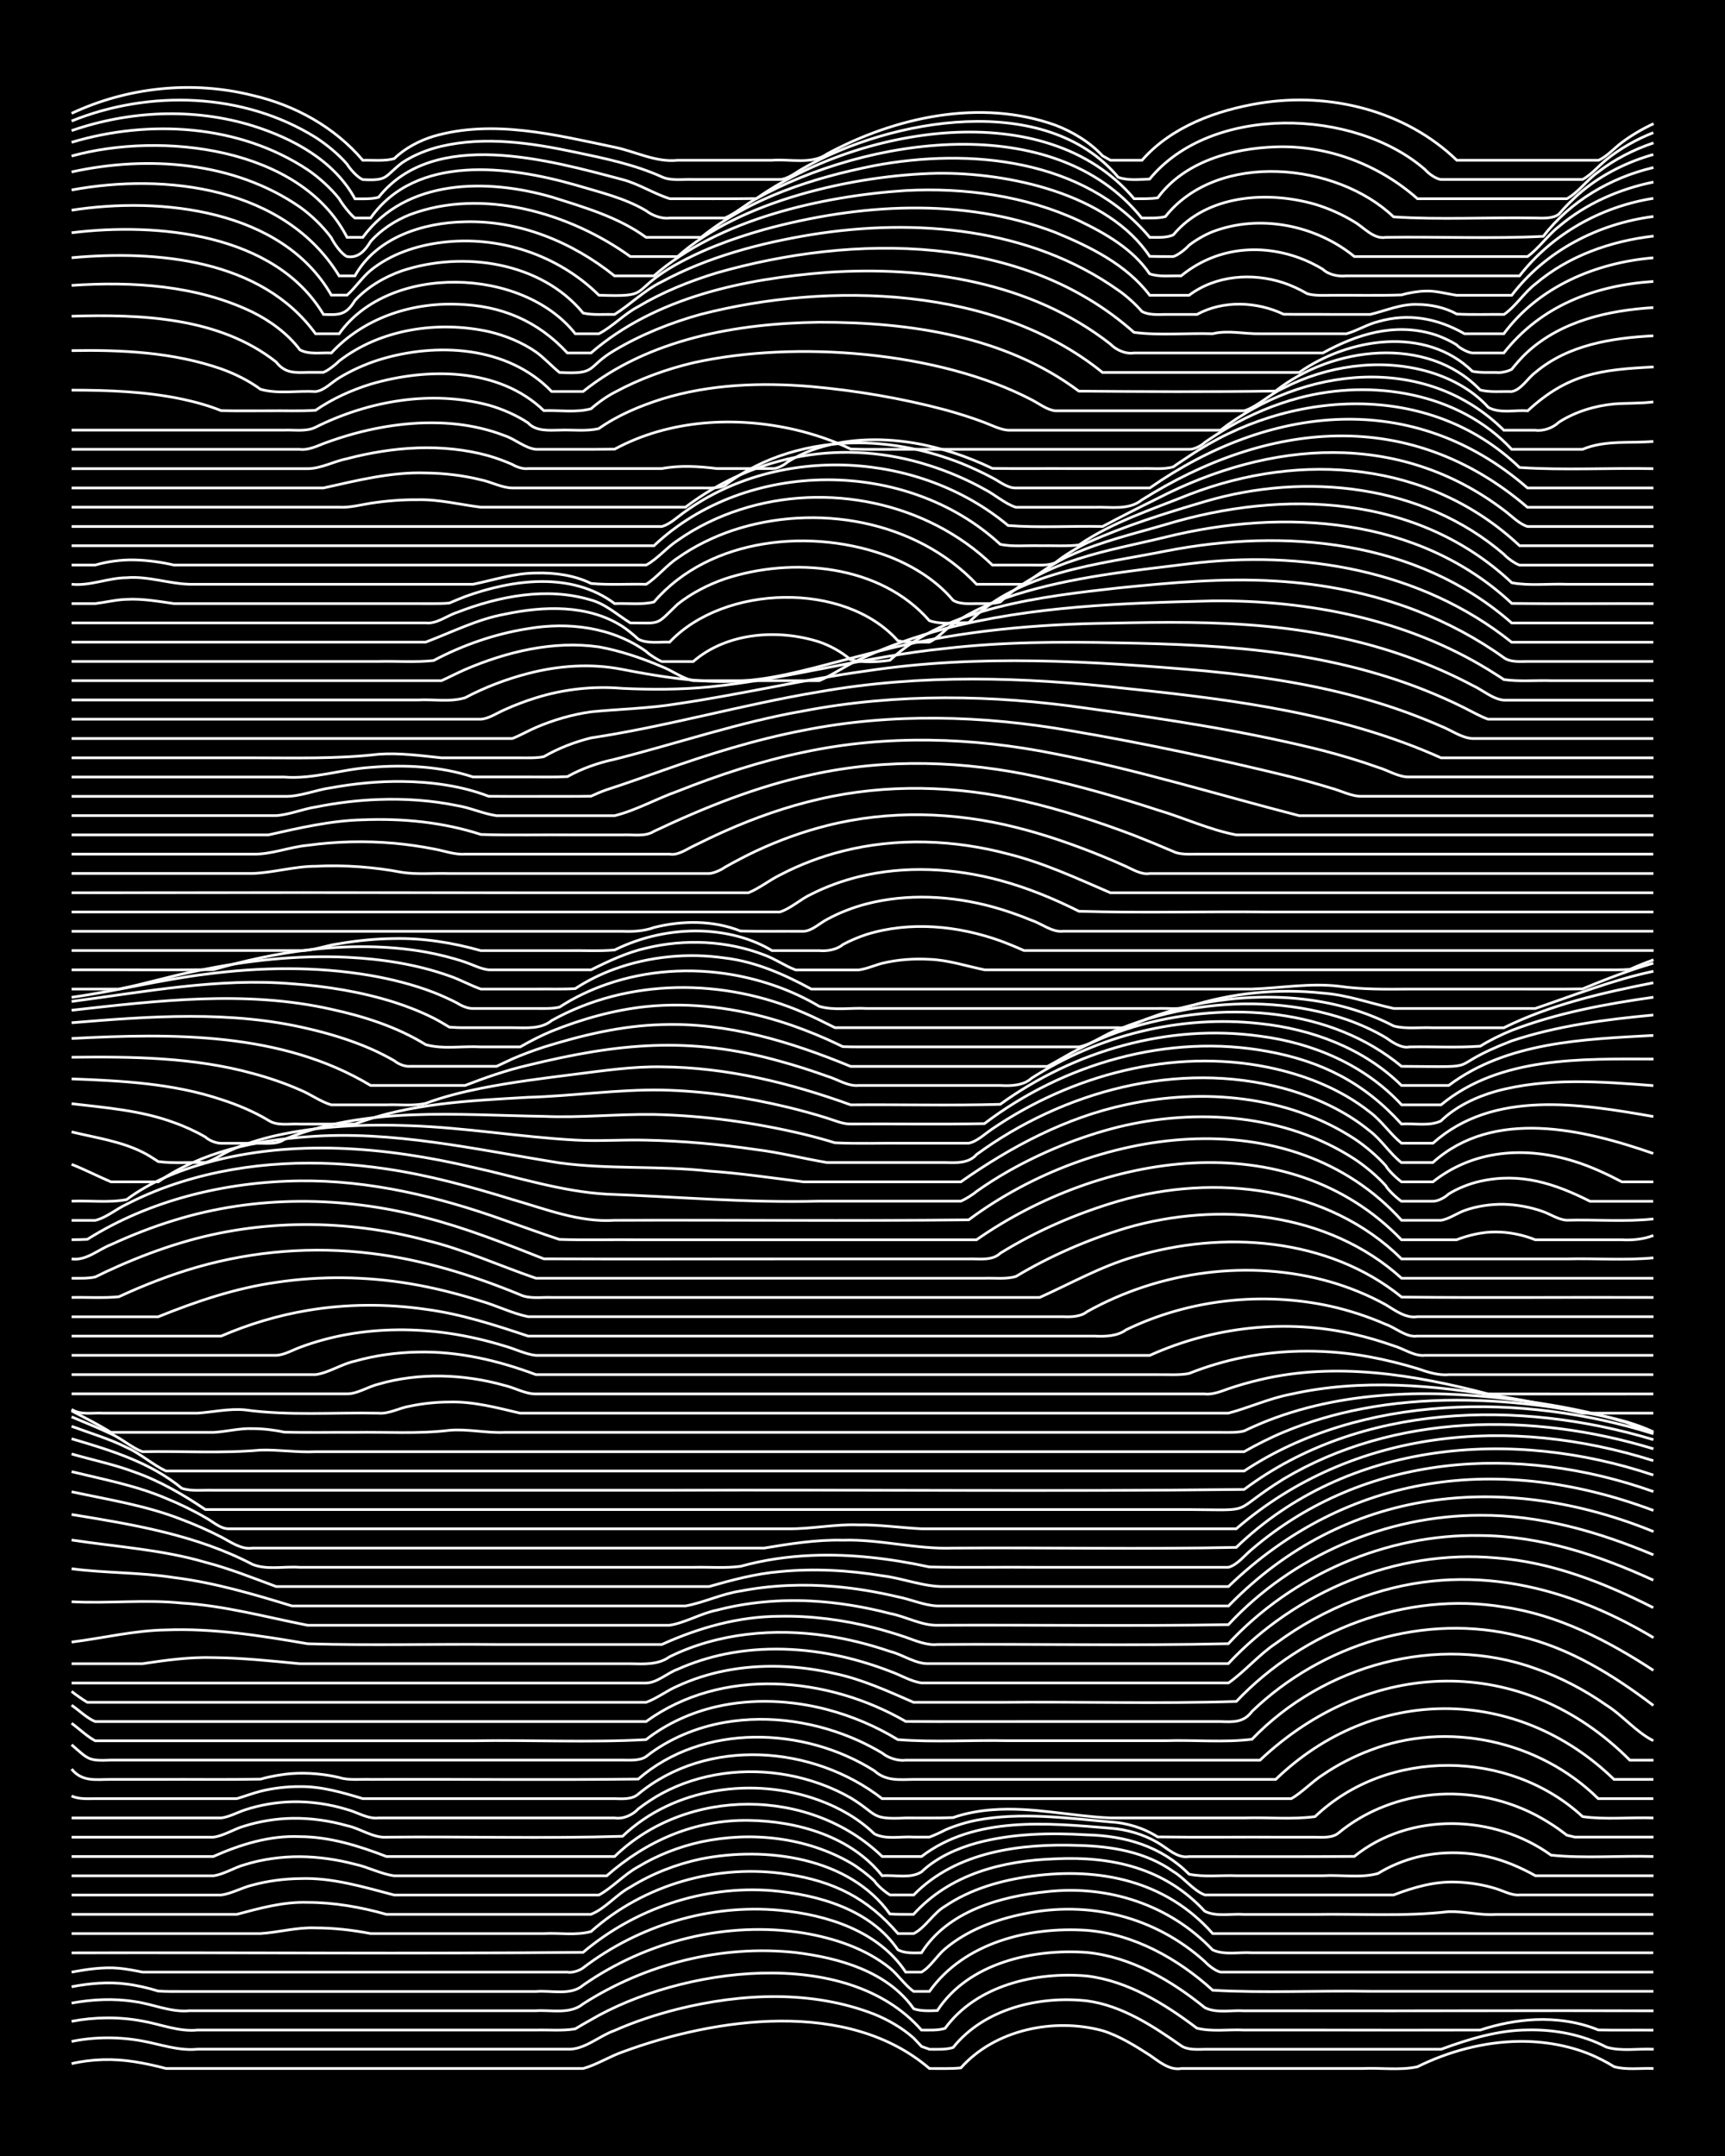 <?xml version="1.0" encoding="UTF-8"?><svg id="a" xmlns="http://www.w3.org/2000/svg" width="1920" height="2400" viewBox="0 0 192 240"><defs><style>.b{fill:none;stroke:#fff;stroke-miterlimit:10;stroke-width:.3px;}.c{stroke-width:0px;}</style></defs><rect class="c" x="0" width="192" height="240"/><path class="b" d="M7.97,229.72c2.27-.53,4.71-.58,7.01-.21,1.11.17,2.42.46,3.5.75.79,0,1.84,0,2.63,0,10.8,0,21.61,0,32.41,0,3.77,0,7.61,0,11.39,0,1.47-.4,2.94-1.34,4.38-1.84,10.41-3.85,25.1-5.94,34.16,1.84,1.1-.01,2.41.05,3.5-.07,3.8-4.27,10.37-5.61,15.77-4.14,1.85.57,3.64,1.69,5.26,2.73,1.02.7,2.17,1.71,3.5,1.48,6.7,0,13.44,0,20.15,0,2-.1,4.17.23,6.13-.19,3.51-1.74,7.46-2.79,11.39-2.83,2.66-.02,5.42.44,7.88,1.46.81.34,1.89.89,2.63,1.36,1.36.38,2.98.14,4.38.2"/><path class="b" d="M7.97,227.25c2.57-.53,5.31-.53,7.88-.05,2.01.37,4.05,1.12,6.13.91,10.8,0,21.61,0,32.41,0,2.89,0,5.87,0,8.76,0,1.89.1,3.53-1.48,5.26-2.08,2.23-.99,4.65-1.78,7.01-2.38,7.13-1.77,14.95-2.14,21.9.57,1.53.62,3.15,1.55,4.38,2.66,0,0,.88.93.88.93l.88.31c.78,0,1.87.06,2.63-.2,3.45-4.32,9.58-5.78,14.89-5.19,3.89.52,7.36,2.8,10.51,5.01.73.48,1.8.39,2.63.38,1.1,0,2.41,0,3.5,0,3.77,0,7.61,0,11.39,0,3.77,0,7.61,0,11.39,0,3.08-1.13,6.32-2.13,9.64-2.15,2.99-.07,6.1.52,8.76,1.91,1.64.5,3.56.14,5.26.24"/><path class="b" d="M7.97,225.01c2.57-.49,5.31-.52,7.88-.03,2.02.35,4.05,1.21,6.13,1,9.63,0,19.28,0,28.9,0,2.89,0,5.87,0,8.76,0,1.4-.04,2.99.11,4.38-.13.43-.26,1.31-.77,1.75-1.01,9.93-5.82,28.43-8.42,36.79,1.14.79,0,1.87.06,2.63-.19,3.49-4.79,10.11-6.33,15.77-5.83,4.56.54,8.67,3.1,12.26,5.81,1.66.42,3.55.12,5.26.21,2.89,0,5.87,0,8.76,0,5.83,0,11.69.02,17.52,0,1.94-.65,4.08-1.07,6.13-1.16,2.35-.1,4.83.25,7.01,1.15,2,.04,4.13,0,6.13.02"/><path class="b" d="M7.97,222.98c2.28-.42,4.71-.54,7.01-.17,2.03.27,4.05,1.23,6.13,1.02,9.92,0,19.86,0,29.78,0,2.89,0,5.87,0,8.76,0,1.72-.11,3.81.43,5.26-.77,6.95-4.45,15.42-6.6,23.65-5.71,4.82.6,10.21,2.09,13.14,6.26.76.28,1.83.23,2.63.2,3.48-5.32,10.65-6.9,16.64-6.47,4.89.48,9.38,3.1,13.14,6.15,1.3.65,2.97.25,4.38.35,2.3,0,4.71,0,7.01,0,12.85.02,25.7-.04,38.54,0"/><path class="b" d="M7.97,221.16c1.98-.38,4.12-.57,6.13-.3,1.12.14,2.43.44,3.5.78.79.06,1.84.05,2.63.05,10.21,0,20.45,0,30.66,0,2.89,0,5.87,0,8.76,0,1.69-.15,3.9.49,5.26-.71,7.06-4.92,16-7.17,24.53-5.8,3.41.57,6.91,1.72,9.63,3.92.85.69,1.72,1.96,2.63,2.58h1.75c3.88-5.46,11.13-7.23,17.52-6.8,5.27.42,10.16,3.17,14.01,6.67,5.8.33,11.7.02,17.52.12,10.5,0,21.03,0,31.53,0"/><path class="b" d="M7.97,219.53c1.69-.31,3.53-.59,5.26-.43.8.07,1.85.27,2.63.43,1.1,0,2.4,0,3.5,0,10.5,0,21.03,0,31.53,0,2.89,0,5.87,0,8.76,0,1.1,0,2.41,0,3.5,0,.51.11,1.35-.16,1.75-.47,6.19-4.73,14.12-7.14,21.9-6.41,5.24.5,10.97,2.29,14.01,6.88h1.75c.99-.55,1.77-1.89,2.63-2.59,2.46-2.08,5.63-3.26,8.76-3.89,7.27-1.53,14.61.31,20.15,5.3.38.42,1.19,1.06,1.75,1.18,1.1,0,2.41,0,3.5,0,2.3,0,4.71,0,7.01,0,12.55,0,25.12,0,37.66,0"/><path class="b" d="M7.97,217.39c18.97-.05,37.97.11,56.93-.06,5.79-4.89,13.44-7.48,21.02-6.87,5.16.45,10.95,2.09,14.01,6.57.73.44,1.81.36,2.63.35,2.94-4.66,8.83-6.29,14.01-6.81,6.82-.75,13.63,1.47,18.39,6.48,1.31.62,2.98.23,4.38.33,2.3,0,4.71,0,7.01,0,12.55,0,25.12,0,37.66,0"/><path class="b" d="M7.97,215.24c7,0,14.03,0,21.02,0,2.01-.13,4.09-.72,6.13-.63,2.02,0,4.15.24,6.13.63,3.19,0,6.45,0,9.64,0,3.19,0,6.45,0,9.64,0,1.7-.1,3.61.24,5.26-.23,5.89-5.25,14.12-7.6,21.9-6.37,5.13.8,8.86,2.65,12.26,6.6h1.75c1.32-.67,2.2-2.31,3.5-3.05,2.83-1.92,6.27-2.89,9.63-3.34,7.55-1.02,14.93.49,20.15,6.39,16.35,0,32.71,0,49.05,0"/><path class="b" d="M7.97,213.1c6.12,0,12.28,0,18.39,0,2.55-.68,5.2-1.42,7.88-1.33,2.94,0,5.94.53,8.76,1.33,2.6,0,5.29,0,7.88,0,4.95,0,9.94,0,14.89,0,1.6-.62,2.85-2.23,4.38-3.03,2.39-1.49,5.13-2.56,7.88-3.14,7.19-1.42,16.48-.22,21.02,6.13.78.05,1.85.04,2.63.04,4.07-4.49,9.89-5.98,15.77-6.18,6.33-.31,12.2,1.03,16.64,5.83,1.29.66,2.97.25,4.38.36,2.6,0,5.29,0,7.88,0,4.95-.09,9.97.26,14.89-.31,1.72-.05,3.53.43,5.26.31,5.83,0,11.69,0,17.52,0"/><path class="b" d="M7.97,210.95c5.53,0,11.11,0,16.64,0,1.16-.15,2.37-.85,3.5-1.11,1.67-.46,3.53-.7,5.26-.72,3.59-.14,7.09.94,10.51,1.83,2.3,0,4.71,0,7.01,0,5.24,0,10.53,0,15.77,0,1.52-.83,2.84-2.32,4.38-3.15,2.13-1.29,4.58-2.24,7.01-2.77,5.57-1.18,11.68-.52,16.64,2.35.85.5,1.92,1.32,2.63,2,.3.48,1.26,1.3,1.75,1.56h2.63c4.74-4.85,11.91-5.75,18.39-5.51,3.66.09,7.47.73,10.51,2.91,1.2.7,2.21,2.1,3.5,2.6,4.65,0,9.36,0,14.01,0,2.3,0,4.71,0,7.01,0,2.21-.85,4.61-1.54,7.01-1.43,1.43.04,3.01.3,4.38.73.78.24,1.78.79,2.63.7,4.95,0,9.94,0,14.89,0"/><path class="b" d="M7.97,208.81c5.24,0,10.53,0,15.77,0,1.17-.15,2.37-.94,3.5-1.24,1.94-.61,4.1-.9,6.13-.89,2.03.01,4.17.32,6.13.84,1.44.3,2.92,1.1,4.38,1.29,7.87,0,15.78,0,23.65,0,4.44-3.9,9.78-6.25,15.77-6.17,5.43.07,11.4,1.77,14.89,6.16,1.41-.11,3.14.36,4.38-.43,1.67-1.59,3.93-2.6,6.13-3.21,3.97-1.07,8.18-1.15,12.26-.91,4.29.1,8.3,1.27,11.39,4.38,1.67.35,3.55.1,5.26.17,3.19,0,6.45,0,9.64,0,1.99-.12,4.2.29,6.13-.25,1.3-.81,2.89-1.46,4.38-1.83,2.55-.63,5.33-.62,7.88-.03,1.81.41,3.65,1.21,5.26,2.11,4.36,0,8.78,0,13.14,0"/><path class="b" d="M7.97,206.66c5.24,0,10.53,0,15.77,0,3.02-1.34,6.29-2.36,9.64-2.21,3.32.01,6.57,1.03,9.63,2.21,8.46,0,16.94,0,25.4,0,8.02-7.78,21.77-7.74,29.78,0h4.38c5.94-4.53,14-3.73,21.02-3.15,1.8.13,3.69.68,5.26,1.6,1.06.6,2.17,1.79,3.5,1.56,6.12-.01,12.28.03,18.39-.02,6.19-4.98,15.55-4.71,21.9-.14,3.74.39,7.62.04,11.39.15"/><path class="b" d="M7.97,204.51c5.24,0,10.53,0,15.77,0,1.17-.14,2.37-.95,3.5-1.25,1.66-.52,3.52-.82,5.26-.85,2.03-.04,4.18.26,6.13.82,1.44.29,2.89,1.38,4.38,1.28,8.75-.09,17.54.17,26.28-.1,5.72-5.45,14.6-6.69,21.9-4,2.22.81,4.43,2.07,6.13,3.73,1.29.67,2.97.26,4.38.36.45,0,1.31,0,1.75,0,.46-.16,1.33-.56,1.75-.79,1.06-.47,2.37-.87,3.5-1.09,4.91-.93,9.97-.24,14.89.19,1.82.1,3.72.68,5.26,1.67,4.65.07,9.36,0,14.01.03,1.1,0,2.41,0,3.5,0,.83.01,1.94.11,2.63-.47,2.71-2.25,6.15-3.67,9.64-4.15,4.16-.58,8.53.2,12.26,2.13.81.42,1.89,1.08,2.63,1.61,0,0,.88.66.88.66l.88.21c2.89,0,5.87,0,8.76,0"/><path class="b" d="M7.97,202.37c5.53,0,11.11,0,16.64,0,.84-.09,1.83-.62,2.63-.89,1.65-.55,3.51-.87,5.26-.91,2.04-.05,4.19.26,6.13.86,1.11.29,2.32,1.08,3.5.94,8.75,0,17.53,0,26.28,0,.94.15,2-.32,2.63-1.01.74-.57,1.8-1.28,2.63-1.72,4.24-2.29,9.3-2.91,14.01-2.04,2.42.44,4.88,1.31,7.01,2.54,3.07,1.86,2.13,2.43,6.13,2.23,1.7-.01,3.55.04,5.26-.04,1.35-.48,2.95-.77,4.38-.87,4.39-.35,8.77.72,13.14.91,4.95,0,9.94,0,14.89,0,2.59-.09,5.32.2,7.88-.15,8.08-7.69,21.64-7.51,29.78,0,2.57.36,5.29.06,7.88.15"/><path class="b" d="M7.97,199.92c.76.38,1.81.3,2.63.3,1.1,0,2.4,0,3.5,0,3.48,0,7.03,0,10.51,0,.45,0,1.31,0,1.75,0,.79-.23,1.83-.62,2.63-.82,1.38-.35,2.96-.53,4.38-.52,2.38-.04,4.76.66,7.01,1.34,4.65,0,9.36,0,14.01,0,3.48,0,7.03,0,10.51,0,1.1,0,2.41,0,3.5,0,.84.02,1.95.11,2.63-.5,7.69-6.37,19.5-5.46,27.15.5h45.55c1.2-.69,2.33-1.91,3.5-2.65,1.59-1.09,3.45-2.05,5.26-2.73,8.6-3.34,18.86-1.08,25.4,5.38h6.13"/><path class="b" d="M7.97,196.93c1.19,1.46,2.72,1.14,4.38,1.15,1.71,0,3.55,0,5.26,0,3.77-.02,7.61.04,11.39-.03,1.08-.31,2.39-.54,3.5-.62,1.72-.12,3.58.04,5.26.44,1.07.34,2.4.17,3.5.21,9.92-.04,19.86.08,29.78-.04,7.22-6.26,18.46-5.87,26.28-.92,1.29,1.17,2.78.98,4.38.96,2.3,0,4.71,0,7.01,0,11.09,0,22.2,0,33.28,0,10.88-10.5,26.8-10.51,37.66,0h4.38"/><path class="b" d="M7.97,194.22c1.89,1.63,1.82,1.82,4.38,1.71,2.01,0,4.13,0,6.13,0,5.24,0,10.53,0,15.77,0,6.7,0,13.44,0,20.15,0,3.77,0,7.61,0,11.39,0,1.1,0,2.41,0,3.5,0,.82,0,1.91.1,2.63-.4,2.51-1.97,5.62-3.26,8.76-3.8,5.01-.87,10.28-.04,14.89,2.04.8.36,1.87.92,2.63,1.38.66.55,1.77.9,2.63.79,4.07,0,8.2,0,12.26,0,9.04,0,18.11,0,27.15,0,12.15-11.45,29.19-12.03,41.17,0h2.63"/><path class="b" d="M7.97,191.83c.79.57,1.76,1.5,2.63,1.95,14.01,0,28.03,0,42.04,0,6.4-.11,12.88.22,19.27-.13,2.28-1.79,5.06-3.04,7.88-3.68,4.02-.91,8.29-.71,12.26.33,2.74.72,5.47,1.87,7.88,3.35,4.05.32,8.2.03,12.26.12,5.83,0,11.69,0,17.52,0,3.18-.11,6.48.23,9.64-.16,7.94-8.26,20.63-11.81,31.53-7.88,2.77.96,5.48,2.38,7.88,4.06,1.82,1.13,3.34,3.02,5.26,3.98"/><path class="b" d="M7.97,189.82c.8.54,1.72,1.46,2.63,1.82,2.01,0,4.13,0,6.13,0,4.65,0,9.36,0,14.01,0,13.72,0,27.45,0,41.17,0,8.45-6.12,20.19-5.05,28.91-.01,4.65.03,9.36,0,14.01.01,5.24,0,10.53,0,15.77,0,1.71,0,3.55,0,5.26,0,1.4.05,2.58.12,3.5-1.14,7.75-7.45,19.26-11.05,29.78-8.36,5.52,1.28,10.43,4.32,14.89,7.71"/><path class="b" d="M7.97,188.28c.41.34,1.29.95,1.75,1.22,14.3,0,28.62,0,42.92,0,6.41,0,12.86,0,19.27,0,1.17-.41,2.36-1.33,3.5-1.81,1.63-.76,3.49-1.35,5.26-1.7,4.03-.8,8.27-.61,12.26.31,3.04.64,5.93,1.97,8.76,3.2,3.19,0,6.45,0,9.64,0,8.75-.09,17.54.18,26.28-.1,7.52-7.93,18.9-12.31,29.78-10.51,6.05.88,11.58,3.74,16.64,7.05"/><path class="b" d="M7.97,187.35c14.59,0,29.2,0,43.8,0,6.7,0,13.44,0,20.15,0,1.24-.03,2.36-1.12,3.5-1.53,1.64-.74,3.5-1.33,5.26-1.69,4.32-.88,8.86-.68,13.14.3,1.74.4,3.59.97,5.26,1.62,1.11.38,2.33,1.14,3.5,1.29,2.6,0,5.29,0,7.88,0,8.75,0,17.53,0,26.28,0,1.82-1.28,3.4-3.16,5.26-4.4,2.67-1.97,5.67-3.63,8.76-4.82,11.52-4.49,22.96-2,33.28,4.18"/><path class="b" d="M7.97,185.2c2.6,0,5.29,0,7.88,0,2.58-.39,5.26-.76,7.88-.68,3.2.03,6.45.37,9.63.68,4.07,0,8.19,0,12.26,0,6.12,0,12.28,0,18.39,0,2,0,4.13,0,6.13,0,1.47.03,3.12.15,4.38-.77,5.38-2.65,11.64-3.22,17.52-2.33,2.35.35,4.76.96,7.01,1.73,1.43.35,2.89,1.44,4.38,1.36,11.09,0,22.2,0,33.28,0,7.54-8.05,18.72-12.75,29.78-11.77,6.18.45,12.04,2.76,17.52,5.54"/><path class="b" d="M7.97,182.79c3.48-.43,6.98-1.3,10.51-1.35,5.29-.2,10.58.64,15.77,1.54,6.99.21,14.03.01,21.02.08,6.12,0,12.28,0,18.39,0,4.12-1.87,8.58-3.13,13.14-3.14,3.52-.07,7.11.41,10.51,1.28,1.11.29,2.42.68,3.5,1.05,1.07.38,2.34.93,3.5.81,10.79-.08,21.62.16,32.41-.09,7.12-7.66,17.55-12.23,28.03-12.04,6.72.04,13.22,2.19,19.27,4.97"/><path class="b" d="M7.97,178.3c4.06.22,8.2-.27,12.26.15,4.74.28,9.38,1.56,14.01,2.47,8.46,0,16.94,0,25.4,0,4.95,0,9.94,0,14.89,0,1.77-.28,3.48-1.33,5.26-1.68,3.4-.89,7.01-1.2,10.51-1.02,2.93.15,5.92.65,8.76,1.39,1.73.32,3.49,1.34,5.26,1.31,10.79-.06,21.62.12,32.41-.07,7.12-7.68,17.56-12.18,28.03-12.17,6.66-.05,13.18,1.84,19.27,4.4"/><path class="b" d="M7.97,174.63c3.76.49,7.63.39,11.39.98,4.47.56,8.85,1.84,13.14,3.16,7.87,0,15.78,0,23.65,0,6.7,0,13.44,0,20.15,0,2.04-.37,4.06-1.36,6.13-1.66,3.43-.67,7.03-.8,10.51-.5,2.33.2,4.74.61,7.01,1.15,1.42.27,2.93.96,4.38,1.01,10.8,0,21.61,0,32.41,0,12.92-13.27,30.61-15.08,47.3-8.28"/><path class="b" d="M7.97,171.43c4.96.76,10.05,1.06,14.89,2.48,2.67.69,5.31,1.75,7.88,2.7,1.71,0,3.55,0,5.26,0,10.21,0,20.45,0,30.66,0,4.07,0,8.19,0,12.26,0,2.56-.73,5.22-1.44,7.88-1.66,3.77-.37,7.65-.16,11.39.46,2.32.27,4.66,1.26,7.01,1.2,10.5,0,21.03,0,31.53,0,13.3-12.8,30.35-14.83,47.3-8.47"/><path class="b" d="M7.97,168.59c6.89,1.12,13.89,2.28,20.15,5.56,1.6.64,3.56.19,5.26.32,2.6,0,5.29,0,7.88,0,11.96,0,23.95,0,35.91,0,1.7-.05,3.56.12,5.26-.11,2.54-.71,5.25-1.1,7.88-1.21,4.4-.19,8.85.35,13.14,1.28,4.07.09,8.2,0,12.26.04,4.65,0,9.36,0,14.01,0,2.3,0,4.71,0,7.01,0,1-.27,1.85-1.39,2.63-2.02,12.54-10.72,29.55-11.78,44.67-6.41"/><path class="b" d="M7.97,166.06c4.1.88,8.34,1.54,12.26,3.09,1.44.54,3.01,1.23,4.38,1.94,1.06.55,2.24,1.43,3.5,1.24,13.13,0,26.28,0,39.42,0,5.83,0,11.69,0,17.52,0,2.87-.48,5.84-.95,8.76-.88,4.1-.13,8.17,1.03,12.26.88,10.5-.08,21.04.15,31.53-.08,12.36-11.91,30.71-13.33,46.42-8.05"/><path class="b" d="M7.97,163.82c3.52.86,7.16,1.54,10.51,2.97,1.45.59,3.03,1.35,4.38,2.14.8.42,1.67,1.28,2.63,1.25,11.96,0,23.95,0,35.91,0,8.75,0,17.53,0,26.28,0,2.6.04,5.27-.54,7.88-.43,2.31-.04,4.71.32,7.01.43,2.6,0,5.29,0,7.88,0,9.04,0,18.11,0,27.15,0,13.02-11.21,30.47-12.63,46.42-7.58"/><path class="b" d="M7.97,161.85c2.3.67,4.76,1.17,7.01,2.02,2.8.98,5.44,2.52,7.88,4.17,31.24,0,62.48,0,93.72,0,5.24,0,10.53,0,15.77,0,7.68.05,4.34.44,10.51-3.4,12.31-7.34,27.73-7.46,41.17-3.36"/><path class="b" d="M7.97,160.16c4.29,1.26,8.75,2.61,12.26,5.51,1.07.37,2.4.18,3.5.22,1.71,0,3.55,0,5.26,0,5.24,0,10.53,0,15.77,0,9.92,0,19.86,0,29.78,0,21.31-.08,42.64.16,63.94-.09,12.88-9.64,30.61-10.04,45.55-5.54"/><path class="b" d="M7.97,158.77c2.01.75,4.2,1.39,6.13,2.36,1.52.66,2.89,1.93,4.38,2.62,7.87,0,15.78,0,23.65,0,10.21,0,20.45,0,30.66,0,21.89,0,43.8,0,65.69,0,13.02-8.62,31.03-8.73,45.55-4.15"/><path class="b" d="M7.97,157.72c1.41.6,2.99,1.23,4.38,1.89,1.17.52,2.31,1.54,3.5,1.99,4.36-.09,8.8.21,13.14-.18,2.01-.06,4.12.28,6.13.18,14.3,0,28.62,0,42.92,0,18.97,0,37.96,0,56.93,0,1.09,0,2.41,0,3.5,0,1.36-.77,2.93-1.57,4.38-2.17,2.79-1.17,5.79-2.04,8.76-2.61,6.91-1.32,14.07-1.17,21.02-.2,3.82.65,7.85,1.12,11.39,2.77"/><path class="b" d="M7.97,157.05c1.42.74,3.02,1.55,4.38,2.4,3.78,0,7.61,0,11.39,0,1.41-.07,2.95-.48,4.38-.42,1.12,0,2.42.15,3.5.39,2.6.08,5.29.01,7.88.03,3.48-.06,7.05.19,10.51-.23,2.02-.18,4.12.32,6.13.23,17.22,0,34.46,0,51.68,0,6.7,0,13.44,0,20.15,0,2.6,0,5.29,0,7.88,0,.78,0,1.87.05,2.63-.16.76-.37,1.84-.84,2.63-1.15,9.16-3.57,19.3-3.48,28.91-2.14,3.52.5,7.1,1.17,10.51,2.21,1.15.24,2.33,1.17,3.5,1.25"/><path class="b" d="M7.97,156.89c1,.66,2.37.35,3.5.42,1.41,0,2.97,0,4.38,0,2.01,0,4.13,0,6.13,0,1.71-.12,3.53-.53,5.26-.37,4.91.68,9.94.27,14.89.37,1.15.11,2.38-.61,3.5-.78,1.39-.3,2.96-.46,4.38-.46,2.67-.08,5.32.64,7.88,1.24,3.48,0,7.03,0,10.51,0,11.96,0,23.95,0,35.91,0,7.58,0,15.19,0,22.77,0,3.19,0,6.45,0,9.64,0,2.32-.61,4.63-1.68,7.01-2.12,7.77-1.74,15.87-1.01,23.65.32,2.92.47,5.88,1.14,8.76,1.8,2.6,0,5.29,0,7.88,0"/><path class="b" d="M7.97,155.16c10.21,0,20.45,0,30.66,0,1.18,0,2.37-.82,3.5-1.08,2.24-.66,4.68-.94,7.01-.9,2.34.04,4.76.4,7.01,1.04,1.12.25,2.34.97,3.5.95,9.33,0,18.69,0,28.03,0,10.5,0,21.03,0,31.53,0,4.95,0,9.94,0,14.89,0,.82.11,1.87-.3,2.63-.58,1.08-.37,2.39-.74,3.5-1,8.41-2.01,17.16-.58,25.4,1.58,6.12.02,12.28,0,18.39,0"/><path class="b" d="M7.97,153.02c9.04,0,18.11,0,27.15,0,1.48-.2,2.91-1.19,4.38-1.5,2.25-.64,4.67-.97,7.01-1.01,4.49-.11,8.96.94,13.14,2.51,3.48,0,7.03,0,10.51,0,19.56,0,39.13,0,58.69,0,1.1-.02,2.42.09,3.5-.13,1.94-.78,4.08-1.41,6.13-1.81,4.6-.91,9.41-.88,14.01-.03,1.73.32,3.58.78,5.26,1.29,1.06.37,2.36.8,3.5.68,7.58,0,15.19,0,22.77,0"/><path class="b" d="M7.97,150.87c7.58,0,15.19,0,22.77,0,.86-.02,1.84-.59,2.63-.88,1.66-.63,3.51-1.13,5.26-1.44,3.74-.67,7.64-.67,11.39-.12,2.04.3,4.16.79,6.13,1.4,1.11.3,2.35.93,3.5,1.05,3.77,0,7.61,0,11.39,0,18.97,0,37.96,0,56.93,0,7.08-3.2,15.19-4.11,22.77-2.35,1.42.32,3,.79,4.38,1.28,1.1.31,2.32,1.2,3.5,1.06,8.46,0,16.94,0,25.4,0"/><path class="b" d="M7.97,148.73c5.53,0,11.11,0,16.64,0,3.06-1.32,6.34-2.31,9.64-2.86,4.32-.73,8.8-.75,13.14-.12,3.89.51,7.68,1.74,11.39,2.98,4.07,0,8.19,0,12.26,0,11.67,0,23.36,0,35.04,0,4.07,0,8.19,0,12.26,0,1.09,0,2.41,0,3.5,0,1.16.06,2.53.02,3.5-.7,6.99-3.39,15.19-4.29,22.77-2.62,2.06.46,4.2,1.16,6.13,2.01,1.11.38,2.28,1.48,3.5,1.31,8.75,0,17.53,0,26.28,0"/><path class="b" d="M7.97,146.58c3.19,0,6.45,0,9.64,0,4.22-1.71,8.61-3.19,13.14-3.83,4.92-.74,9.99-.67,14.89.15,2.64.44,5.33,1.12,7.88,1.93,1.73.49,3.49,1.38,5.26,1.74,3.77,0,7.61,0,11.39,0,10.8,0,21.61,0,32.41,0,3.77,0,7.61,0,11.39,0,1.4,0,2.98,0,4.38,0,.84.04,1.95.01,2.63-.55,8.16-4.55,18.15-5.91,27.15-3.31,2.09.61,4.23,1.48,6.13,2.54,1.02.62,2.22,1.53,3.5,1.32,8.75,0,17.53,0,26.28,0"/><path class="b" d="M7.97,144.43c1.71-.04,3.56.09,5.26-.08,2.81-1.3,5.78-2.46,8.76-3.31,6.23-1.78,12.84-2.31,19.27-1.52,5.73.68,11.32,2.42,16.64,4.61,1.04.49,2.39.25,3.5.3,1.71,0,3.55,0,5.26,0,14.59,0,29.2,0,43.8,0,1.7,0,3.55,0,5.26,0,3.45-1.55,6.84-3.47,10.51-4.53,9.85-2.98,21.58-2.17,29.78,4.49,9.33.1,18.7,0,28.03.04"/><path class="b" d="M7.97,142.29c.8,0,1.85.04,2.63-.14.78-.39,1.83-.88,2.63-1.23,2.25-.99,4.65-1.9,7.01-2.6,8.79-2.64,18.3-2.62,27.15-.26,4.2,1,8.2,2.84,12.26,4.23,9.33,0,18.69,0,28.03,0,5.53,0,11.11,0,16.64,0,1.7,0,3.55,0,5.26,0,1.1-.04,2.44.13,3.5-.2,3.82-2.29,8-4.1,12.26-5.39,10.29-3.01,22.48-1.82,30.66,5.59h28.03"/><path class="b" d="M7.97,140.14c1.62.23,2.96-1.04,4.38-1.59,2.24-1.03,4.64-1.98,7.01-2.7,9.06-2.82,18.89-2.73,28.03-.3,4.48,1.15,8.84,2.88,13.14,4.58,9.04.04,18.11,0,27.15.01,4.95,0,9.94,0,14.89,0,1.7,0,3.55,0,5.26,0,1.14-.04,2.59.24,3.5-.63,4.07-2.52,8.55-4.45,13.14-5.8,10.7-3.13,23.37-1.65,31.53,6.43,6.12,0,12.28,0,18.39,0,3.18-.08,6.47.18,9.64-.12"/><path class="b" d="M7.97,138c.44,0,1.32-.01,1.75-.04,6.99-4.4,15.43-6.41,23.65-6.51,7.79-.09,15.48,1.77,22.77,4.38,2,.7,4.11,1.48,6.13,2.14,2.89.09,5.87.01,8.76.04,12.55,0,25.12,0,37.66,0,13.79-9.62,34.59-13.17,47.3,0,2,0,4.13,0,6.13,0,1.35-.52,2.93-.89,4.38-.87,1.44,0,3.04.32,4.38.87,1.4,0,2.98,0,4.38,0,1.71,0,3.55,0,5.26,0,1.13.07,2.44-.06,3.5-.48"/><path class="b" d="M7.97,135.85c.79,0,1.84,0,2.63,0,1.22-.29,2.37-1.28,3.5-1.8,1.93-1,4.06-1.86,6.13-2.5,7.33-2.29,15.21-2.56,22.77-1.43,4.75.7,9.44,1.99,14.01,3.4,3.71,1.06,7.47,2.58,11.39,2.32,13.13-.05,26.29.09,39.42-.05,13.73-10.22,35.64-13.76,48.18.05,1.4,0,2.97,0,4.38,0,.86-.12,1.82-.8,2.63-1.09,1.35-.49,2.95-.72,4.38-.69,1.44.03,3.03.33,4.38.82.79.28,1.76.93,2.63.95,3.18-.09,6.47.2,9.63-.14"/><path class="b" d="M7.97,133.71c2-.09,4.16.21,6.13-.18,2.58-1.93,5.68-3.18,8.76-4.06,9.72-2.72,20.07-1.81,29.78.47,4.92,1.08,9.83,2.7,14.89,2.99,7.91.29,15.72.99,23.65.78,4.65,0,9.36,0,14.01,0,.43,0,1.32,0,1.75,0,.48-.19,1.36-.74,1.75-1.08,1.06-.76,2.38-1.59,3.5-2.23,3.83-2.17,7.99-3.87,12.26-4.94,8.74-2.14,18.6-1.44,26.28,3.54,1.2.79,2.53,1.9,3.5,2.97.26.51,1.29,1.43,1.75,1.75,1.1,0,2.41,0,3.5,0,.55.02,1.37-.43,1.75-.8,1.01-.64,2.34-1.16,3.5-1.42,4.5-1.01,8.29.23,12.26,2.23,2.3,0,4.71,0,7.01,0"/><path class="b" d="M7.97,129.61c1.43.56,2.96,1.35,4.38,1.95,1.71,0,3.55,0,5.26,0,4.87-3.35,10.83-4.62,16.64-5.02,9.45-.74,18.76,1.43,28.03,2.91,5.5.74,11.12.3,16.64.91,3.5.24,7.04.77,10.51,1.2,2,0,4.13,0,6.13,0,3.77,0,7.61,0,11.39,0,5.55-3.9,11.69-7.17,18.39-8.59,8.51-1.86,17.99-1.04,25.4,3.79,1.21.8,2.53,1.92,3.5,3,.26.52,1.28,1.46,1.75,1.8h3.5c4.54-3.6,10.36-3.98,15.77-2.27,1.78.55,3.61,1.4,5.26,2.27,1.1,0,2.41,0,3.5,0"/><path class="b" d="M7.97,126c2.63.64,5.44,1.03,7.88,2.25.48.22,1.32.76,1.75,1.05,1.69.23,3.55.07,5.26.11.86-.22,1.83-.92,2.63-1.28,1.64-.76,3.5-1.33,5.26-1.73,4.86-1.08,9.93-1.28,14.89-1.09,6.14.21,12.26,1.26,18.39,1.6,2.6.15,5.29-.06,7.88.01,4.09.08,8.22.46,12.26,1.05,2.63.32,5.28,1.01,7.88,1.44,2.6,0,5.29,0,7.88,0,1.7,0,3.55,0,5.26,0,1.19.04,2.65.11,3.5-.89,9.65-7.06,22.44-10.52,34.16-7.37,3.45.94,6.86,2.48,9.63,4.76,1.25.94,2.27,2.56,3.5,3.5h3.5c6.77-6.09,16.77-3.71,24.53-1.01"/><path class="b" d="M7.97,122.86c3.82.45,7.75.75,11.39,2.1,1.15.4,2.46,1,3.5,1.61.4.38,1.21.7,1.75.7,1.41,0,2.97,0,4.38,0,.84.01,1.91.1,2.63-.42,9.11-3.75,19.28-2.72,28.9-2.58,4.07.18,8.19-.27,12.26-.21,5.59.12,11.2.9,16.64,2.19,1.11.27,2.42.62,3.5.96,2.59.13,5.29.02,7.88.05,2.3,0,4.71,0,7.01,0,.94-.18,1.86-1.08,2.63-1.59,8.85-6.01,20.05-9.02,30.66-6.87,4.07.83,8.12,2.41,11.39,5.01,1.25.92,2.3,2.48,3.5,3.45h3.5c6.71-6,16.4-4.39,24.53-2.97"/><path class="b" d="M7.97,120.1c5.59.21,11.29.5,16.64,2.29,1.78.57,3.65,1.35,5.26,2.32.99.67,2.38.35,3.5.42,2.01,0,4.13,0,6.13,0,6.12-2.33,12.8-2.6,19.27-2.98,4.96-.14,9.93-.89,14.89-.81,4.71.1,9.44.81,14.01,1.91,1.41.34,2.99.77,4.38,1.21.77.24,1.8.69,2.63.66,4.95-.03,9.95.06,14.89-.04,8.85-6.72,20.51-10.08,31.53-8.04,6.05,1.11,10.76,3.51,14.89,8.08,1.4-.1,3.07.28,4.38-.33,1.66-1.62,3.92-2.68,6.13-3.31,5.68-1.55,11.71-1.08,17.52-.63"/><path class="b" d="M7.97,117.69c6.74-.08,13.6,0,20.15,1.8,1.75.47,3.6,1.09,5.26,1.83,1.14.45,2.32,1.34,3.5,1.67,2.01,0,4.13,0,6.13,0,1.4-.06,3,.16,4.38-.17,1.95-.73,4.09-1.26,6.13-1.67,3.45-.69,7.02-1.13,10.51-1.57,3.17-.4,6.43-.88,9.64-.82,7.19.05,14.29,1.79,21.02,4.23,5.53-.05,11.11.1,16.64-.06,8.25-5.97,18.76-9.01,28.91-7.59,5.92.76,11.68,3.22,15.77,7.65h4.38c6.55-5.41,15.61-5.11,23.65-5.1"/><path class="b" d="M7.97,115.6c11.22-.58,23.35-.75,33.28,5.23,3.48,0,7.03,0,10.51,0,2.26-.87,4.64-1.71,7.01-2.25,9.97-2.44,17.99-3.27,28.03-.45,1.73.47,3.57,1.06,5.26,1.67,1.11.32,2.32,1.15,3.5,1.03,4.07,0,8.19,0,12.26,0,1.1,0,2.41,0,3.5,0,1.18.06,2.58.04,3.5-.81,7.47-4.78,16.56-7.07,25.4-6.08,5.8.61,11.56,2.75,15.77,6.89h5.26c6.47-4.86,14.99-5.14,22.77-5.57"/><path class="b" d="M7.97,113.85c8.74-.72,17.66-1.39,26.28.65,2.36.54,4.79,1.28,7.01,2.25.81.35,1.87.89,2.63,1.33.44.37,1.18.67,1.75.62,2.6,0,5.29,0,7.88,0,.45,0,1.31,0,1.75,0,.45-.21,1.31-.62,1.75-.82,1.08-.47,2.39-.96,3.5-1.32,4.24-1.32,8.68-2.39,13.14-2.5,7.28-.26,14.36,1.9,21.02,4.65,6.41,0,12.86,0,19.27,0,.77,0,1.85,0,2.63,0,1.11-.58,2.38-1.37,3.5-1.94,2.2-1.13,4.62-2.07,7.01-2.72,9.63-2.57,20.98-1.9,28.9,4.65,9.97.07,4.2.3,12.26-2.83,5.07-1.68,10.46-2.39,15.77-2.88"/><path class="b" d="M7.97,112.46c9.58-1.07,19.38-2.26,28.91-.11,3.64.79,7.33,1.97,10.51,3.94,1.93.54,4.14.13,6.13.25,1.41,0,2.97,0,4.38,0,1.07-.62,2.36-1.28,3.5-1.75,3.34-1.35,6.92-2.36,10.51-2.74,4.99-.51,10.11.16,14.89,1.65,1.74.54,3.59,1.25,5.26,1.99.44.2,1.32.61,1.75.82.44.02,1.32.03,1.75.03,8.17,0,16.36,0,24.53,0,1.51-.31,2.92-1.44,4.38-1.94,2.78-1.15,5.78-1.97,8.76-2.42,5.53-.83,11.33-.5,16.64,1.31,1.46.51,3.05,1.22,4.38,2.02.69.48,1.72,1.22,2.63,1.03,2.59-.05,5.3.11,7.88-.08,1.03-.65,2.37-1.3,3.5-1.76,5.04-1.94,10.44-2.94,15.77-3.69"/><path class="b" d="M7.97,111.48c8.12-1.06,16.29-2.65,24.53-1.97,3.83.27,7.72.9,11.39,2.06,1.45.46,3.02,1.08,4.38,1.77.46.23,1.32.73,1.75,1,.46.04,1.3.07,1.75.06,1.71,0,3.55,0,5.26,0,1.47,0,3.16.2,4.38-.8,8.54-4.76,19.16-4.72,28.03-.87,1.12.47,2.41,1.13,3.5,1.67,2,0,4.13,0,6.13,0,8.46,0,16.94,0,25.4,0,1.19.14,2.4-.76,3.5-1.09,1.95-.73,4.08-1.31,6.13-1.69,7.01-1.24,14.63-.74,21.02,2.59,1.36.37,2.98.13,4.38.2,2.6,0,5.29,0,7.88,0,5.2-2.58,10.98-3.9,16.64-5.01"/><path class="b" d="M7.97,111.02c4.97-.7,9.9-1.95,14.89-2.57,6.08-.8,12.33-.9,18.39.14,2.35.41,4.78,1.02,7.01,1.88.81.31,1.86.79,2.63,1.19.46.3,1.2.63,1.75.6,2.3,0,4.71,0,7.01,0,.79,0,1.85.05,2.63-.15,1.59-1.05,3.46-1.93,5.26-2.55,4.46-1.55,9.37-1.86,14.01-1.05,3.36.59,6.7,1.76,9.63,3.51,1.64.5,3.56.14,5.26.24,9.33,0,18.69,0,28.03,0,1.4,0,2.98,0,4.38,0,1.1-.04,2.44.15,3.5-.22,4.77-1.52,9.91-2.03,14.89-1.49,2.68.19,5.3,1.14,7.88,1.71,5.24,0,10.53,0,15.77,0,4.32-1.48,8.65-3.19,13.14-4.14"/><path class="b" d="M7.97,110.1c1.71,0,3.55,0,5.26,0,2.91-.57,5.84-1.48,8.76-2.04,5.45-1.14,11.07-1.76,16.64-1.5,3.84.19,7.75.78,11.39,2.08,1.14.38,2.38,1.07,3.5,1.46,2.01,0,4.13,0,6.13,0,1.41-.02,2.98.04,4.38-.05,1.32-.87,2.9-1.65,4.38-2.18,3.89-1.41,8.17-1.82,12.26-1.23,3.43.41,6.64,1.83,9.63,3.46,2,0,4.13,0,6.13,0,14.3,0,28.62,0,42.92,0,3.19-.11,6.44-.69,9.64-.32,2.58.38,5.28.34,7.88.32,3.77,0,7.61,0,11.39,0,2.6-.01,5.29.03,7.88-.02,2.55-1.05,5.23-2.1,7.88-2.86"/><path class="b" d="M7.97,107.96c5.24-.02,10.53.04,15.77-.02,3.42-.99,6.97-1.77,10.51-2.19,4.34-.51,8.82-.54,13.14.23,1.43.26,3,.65,4.38,1.12.79.27,1.79.78,2.63.86,2.3,0,4.71,0,7.01,0,1.41,0,2.97,0,4.38,0,1.94-.97,4.01-1.94,6.13-2.42,4.31-1.04,8.99-.84,13.14.76,1.16.41,2.35,1.25,3.5,1.67,1.4,0,2.98,0,4.38,0,.78,0,1.85,0,2.63,0,.82-.09,1.84-.54,2.63-.74,1.67-.41,3.54-.54,5.26-.44,2.06.07,4.13.76,6.13,1.17,3.48,0,7.03,0,10.51,0,8.75,0,17.53,0,26.28,0,7.87,0,15.78,0,23.65,0,2.6,0,5.29,0,7.88,0,1.09,0,2.42.03,3.5-.05.75-.35,1.85-.78,2.63-1.07"/><path class="b" d="M7.97,105.81c8.46,0,16.94,0,25.4,0,1.44.06,2.96-.59,4.38-.76,1.99-.35,4.11-.55,6.13-.57,3.24-.07,6.52.46,9.63,1.34,3.19,0,6.45,0,9.64,0,1.71-.03,3.55.08,5.26-.07,2.96-1.47,6.34-2.21,9.64-2.11,2.72.09,5.54.76,7.88,2.18,1.71,0,3.55,0,5.26,0,.86.08,1.96-.1,2.63-.68.75-.41,1.82-.86,2.63-1.12,4.84-1.5,10.17-.98,14.89.71.79.29,1.86.73,2.63,1.08,1.7,0,3.55,0,5.26,0,3.77,0,7.61,0,11.39,0,17.81,0,35.62,0,53.43,0"/><path class="b" d="M7.97,103.67c14.01,0,28.03,0,42.04,0,4.65,0,9.36,0,14.01,0,1.71,0,3.55,0,5.26,0,1.13.05,2.44-.02,3.5-.42,3.13-.8,6.61-.82,9.64.39,2.3.06,4.71.01,7.01.03.94-.03,1.83-.92,2.63-1.33,1.33-.73,2.91-1.34,4.38-1.72,4.57-1.18,9.48-.91,14.01.32,1.43.39,3.01.94,4.38,1.51,1.11.36,2.29,1.36,3.5,1.21,7,0,14.03,0,21.02,0,14.89,0,29.79,0,44.67,0"/><path class="b" d="M7.97,101.52c17.81,0,35.62,0,53.43,0,8.46,0,16.94,0,25.4,0,1.22-.38,2.34-1.46,3.5-1.98,1.62-.83,3.48-1.5,5.26-1.94,5.16-1.27,10.66-.98,15.77.41,3.01.81,5.98,2.03,8.76,3.43,6.99.21,14.03.01,21.02.08,14.3,0,28.62,0,42.92,0"/><path class="b" d="M7.97,99.38c17.23-.03,34.45-.03,51.68,0,7.87,0,15.78,0,23.65,0,1.18-.47,2.37-1.42,3.5-1.97,2.18-1.15,4.61-2.07,7.01-2.67,6.01-1.52,12.42-1.27,18.39.32,3.94.98,7.68,2.72,11.39,4.32,6.12,0,12.28,0,18.39,0,14.01,0,28.03,0,42.04,0"/><path class="b" d="M7.97,97.23c6.7,0,13.44,0,20.15,0,2.31-.08,4.67-.8,7.01-.8,3.2-.16,6.49.08,9.63.68,1.69.26,3.55.07,5.26.13,9.63,0,19.28,0,28.91,0,.51-.03,1.35-.4,1.75-.7,1.08-.61,2.38-1.3,3.5-1.82,2.5-1.17,5.2-2.15,7.88-2.82,6.87-1.74,14.17-1.53,21.02.2,3.26.81,6.52,1.95,9.63,3.22.78.32,1.86.78,2.63,1.13.75.35,1.76.95,2.63.79,4.07,0,8.2,0,12.26,0,14.59,0,29.2,0,43.8,0"/><path class="b" d="M7.97,95.08c6.7,0,13.44,0,20.15,0,2.05.06,4.1-.8,6.13-.98,3.17-.44,6.45-.51,9.63-.23,1.42.13,2.98.35,4.38.63,1.11.19,2.37.67,3.5.58,7.58,0,15.19,0,22.77,0,.9.17,1.85-.52,2.63-.89,1.09-.54,2.39-1.17,3.5-1.66,3.36-1.5,6.92-2.75,10.51-3.57,7.47-1.74,15.33-1.53,22.77.21,4.15.96,8.28,2.3,12.26,3.81,1.41.55,2.99,1.2,4.38,1.8.73.38,1.84.3,2.63.3,16.93,0,33.87,0,50.8,0"/><path class="b" d="M7.97,92.94c7.29,0,14.61,0,21.9,0,3.44-.77,6.96-1.6,10.51-1.68,4.41-.18,8.93.26,13.14,1.63,3.48.12,7.03.01,10.51.05,1.71,0,3.55,0,5.26,0,1.12-.06,2.51.24,3.5-.4,5.6-2.65,11.44-5,17.52-6.3,8.35-1.85,17.08-1.57,25.4.28,4.42.97,8.84,2.24,13.14,3.65,2.9.85,5.79,2.21,8.76,2.77,15.47,0,30.95,0,46.42,0"/><path class="b" d="M7.97,90.79c7.58,0,15.19,0,22.77,0,1.44-.09,2.95-.73,4.38-.95,2.28-.46,4.69-.76,7.01-.84,2.91-.11,5.91.09,8.76.68,1.44.23,2.94.92,4.38,1.12,2.6,0,5.29,0,7.88,0,1.71,0,3.55,0,5.26,0,2.39-.59,4.68-1.9,7.01-2.72,4.53-1.8,9.23-3.35,14.01-4.34,9.22-1.98,18.82-1.68,28.03.18,9.17,1.77,18.13,4.56,27.15,6.88,13.13,0,26.28,0,39.42,0"/><path class="b" d="M7.97,88.65c7.87,0,15.78,0,23.65,0,1.75.06,3.53-.73,5.26-.96,2.57-.47,5.27-.73,7.88-.7,3.24.04,6.59.48,9.63,1.65,2.89.03,5.87,0,8.76.01.79,0,1.84,0,2.63-.02.44-.21,1.29-.57,1.75-.72,2.02-.65,4.13-1.41,6.13-2.11,5.14-1.82,10.4-3.47,15.77-4.5,9.81-1.96,19.96-1.67,29.78.05,8.22,1.4,16.42,3.15,24.53,5.14,1.41.36,2.99.8,4.38,1.23,1.1.28,2.35.97,3.5.92,10.8,0,21.61,0,32.41,0"/><path class="b" d="M7.97,86.5c7.87,0,15.78,0,23.65,0,3.25.26,6.41-.87,9.64-1.08,3.79-.31,7.75-.13,11.39,1.07,2.01,0,4.13,0,6.13,0,1.41-.01,2.98.04,4.38-.04,1.59-.9,3.47-1.55,5.26-1.93,7-1.77,13.89-4.14,21.02-5.38,10.39-1.99,21.09-1.81,31.53-.3,8.81,1.21,17.65,2.54,26.28,4.71,2.03.53,4.16,1.16,6.13,1.87,1.1.32,2.33,1.12,3.5,1.07,9.04,0,18.11,0,27.15,0"/><path class="b" d="M7.97,84.36c6.7,0,13.44,0,20.15,0,4.67,0,9.38.14,14.01-.4,2.32-.17,4.71.16,7.01.4,2.89,0,5.87,0,8.76,0,.79,0,1.85.04,2.63-.13,1.6-.93,3.46-1.65,5.26-2.09,8.54-1.29,16.88-3.72,25.4-5.13,11.29-2,22.82-1.66,34.16-.37,11.9,1.24,24.02,2.77,35.04,7.72,7.87,0,15.78,0,23.65,0"/><path class="b" d="M7.97,82.21c15.47,0,30.95,0,46.42,0,.79,0,1.84,0,2.63,0,.81-.31,1.83-.89,2.63-1.23,1.92-.83,4.06-1.45,6.13-1.74,3.18-.32,6.47-.37,9.63-.9,7.03-1.03,13.98-2.69,21.02-3.65,12.47-1.89,25.15-1.1,37.66-.01,6.5.62,13.02,1.63,19.27,3.55,2.35.72,4.76,1.61,7.01,2.6,1.1.42,2.3,1.31,3.5,1.38,6.7,0,13.44,0,20.15,0"/><path class="b" d="M7.97,80.06c10.21,0,20.45,0,30.66,0,4.95,0,9.94,0,14.89,0,.88-.05,1.84-.71,2.63-1.05,1.07-.49,2.38-.99,3.5-1.33,3.09-.97,6.41-1.33,9.63-1.05,3.19.15,6.46.14,9.63-.16,8.83-.89,17.44-3.4,26.28-4.28,6.38-.74,12.85-.77,19.27-.63,6.13.11,12.32.33,18.39,1.2,5.37.77,10.72,2.07,15.77,4.08,1.43.57,3.01,1.27,4.38,1.96.76.38,1.82.98,2.63,1.26.4,0,1.34,0,1.75,0,5.53,0,11.11,0,16.64,0"/><path class="b" d="M7.97,77.92c9.92,0,19.86,0,29.78,0,2.89,0,5.87,0,8.76,0,1.7-.1,3.62.26,5.26-.25,2.19-1.16,4.61-2.08,7.01-2.7,3.41-.89,7.05-1.14,10.51-.45,14.16,2.77,16.43.91,29.78-2.35,8.02-1.95,16.29-2.7,24.53-2.8,5.83-.13,11.71-.2,17.52.37,5.66.55,11.32,1.75,16.64,3.78,2.06.78,4.19,1.74,6.13,2.77,1.1.5,2.27,1.55,3.5,1.65,5.53,0,11.11,0,16.64,0"/><path class="b" d="M7.97,75.77c9.33,0,18.69,0,28.03,0,2.89,0,5.87,0,8.76,0,1.41,0,2.97,0,4.38,0,.8-.36,1.83-.89,2.63-1.24,4.64-1.99,9.84-3.24,14.89-2.52,2.38.43,4.79,1.25,7.01,2.2,1.13.43,2.31,1.33,3.5,1.56,3.77,0,7.61,0,11.39,0,.78,0,1.85,0,2.63,0,1.46-.62,2.92-1.67,4.38-2.31,3.06-1.46,6.36-2.61,9.63-3.48,9.69-2.52,19.82-2.85,29.78-3.09,10.63-.1,21.51,2.04,30.66,7.64.42.27,1.34.83,1.75,1.12,1.69.24,3.55.07,5.26.12,3.77,0,7.61,0,11.39,0"/><path class="b" d="M7.97,73.63c11.38,0,22.78,0,34.16,0,2-.05,4.14.12,6.13-.1,3.26-1.73,6.86-2.98,10.51-3.55,4.49-.77,9.36-.17,13.14,2.53.36.36,1.28.94,1.75,1.13,1.09,0,2.41,0,3.5,0,3.75-3.25,9.42-3.65,14.01-2.19,1.21.41,2.55,1.14,3.5,1.99,1.36.33,3,.26,4.38.06,6.37-5.93,17.06-7.11,25.4-8.05,5.8-.58,11.68-1.13,17.52-.77,5.37.31,10.75,1.38,15.77,3.33,3.38,1.32,6.69,3.07,9.63,5.19.69.53,1.81.44,2.63.43,1.09,0,2.41,0,3.5,0,3.48,0,7.03,0,10.51,0"/><path class="b" d="M7.97,71.48c11.09,0,22.2,0,33.28,0,2,0,4.13,0,6.13,0,2.87-1.08,5.71-2.54,8.76-3.1,4.33-.92,9.27-1.12,13.14,1.35.47.3,1.35,1.02,1.75,1.41,1.01.55,2.4.29,3.5.34,6.04-6.4,19.44-6.83,25.4-.16,1.08.27,2.4.13,3.5.16.92-.4,1.81-1.44,2.63-2,2.1-1.48,4.58-2.52,7.01-3.3,6.24-1.95,12.81-2.63,19.27-3.42,12.57-1.56,25.83.67,35.91,8.73h15.77"/><path class="b" d="M7.97,69.34c10.5,0,21.03,0,31.53,0,2.6,0,5.29,0,7.88,0,1.21.15,2.39-.82,3.5-1.17,4.66-1.81,10-2.86,14.89-1.38,1.62.43,2.99,1.69,4.38,2.55,3.51.02,2.8.3,5.26-2.07,1.52-1.22,3.41-2.19,5.26-2.83,7.54-2.49,17.3-1.62,22.77,4.65,1.34.47,2.98.21,4.38.22,5.53-5.71,14.47-6.47,21.9-7.96,13.31-2.61,27.98-1.26,38.54,8h15.77"/><path class="b" d="M7.97,67.19c.79,0,1.84,0,2.63,0,1.1-.13,2.39-.45,3.5-.47,1.73-.1,3.56.23,5.26.47,6.7,0,13.44,0,20.15,0,2.3,0,4.71,0,7.01,0,1.1-.01,2.41.04,3.5-.06.42-.19,1.31-.55,1.75-.72,5.29-1.92,11.85-2.81,16.64.78,1.4-.06,3.01.16,4.38-.18,6.24-7.26,17.71-8.32,26.28-5.01,2.62,1.04,5.19,2.64,7.01,4.82.72.46,1.82.38,2.63.37.78,0,1.87.05,2.63-.18,4.9-4.71,12.05-5.67,18.39-7.22,13.2-3.26,28.18-2.3,38.54,7.38,5.24.07,10.53,0,15.77.02"/><path class="b" d="M7.97,65.04c2.06.21,4.08-.72,6.13-.73,2.35-.2,4.69.67,7.01.73,8.17,0,16.36,0,24.53,0,2.3,0,4.71,0,7.01,0,2.29-.47,4.64-1.25,7.01-1.25,2.06-.06,4.27.24,6.13,1.16,1.99.19,4.13.04,6.13.09,1.22-.77,2.29-2.14,3.5-2.92,1.84-1.31,4-2.36,6.13-3.08,9.21-3.06,20.36-1.18,27.15,6h5.26c1.67-1.12,3.38-2.48,5.26-3.25,3.34-1.52,7-2.37,10.51-3.4,13.16-3.98,28.08-3.37,38.54,6.48,1.97.37,4.13.09,6.13.17,3.19,0,6.45,0,9.64,0"/><path class="b" d="M7.97,62.9c.79,0,1.84,0,2.63,0,1.37-.4,2.95-.61,4.38-.57,1.42.03,3,.25,4.38.57,1.71,0,3.55,0,5.26,0,15.76,0,31.54,0,47.3,0,1.24-.66,2.32-1.98,3.5-2.74,2.11-1.49,4.55-2.67,7.01-3.45,9.58-3.08,20.74-.83,28.03,6.19,1.41,0,2.97,0,4.38,0,.81,0,1.88.08,2.63-.27,1.02-.81,2.33-1.62,3.5-2.19,4.21-1.9,8.71-3.3,13.14-4.61,11.2-3.31,24.23-1.93,33.28,5.87.35.4,1.24,1.05,1.75,1.21.43,0,1.32,0,1.75,0,1.09,0,2.41,0,3.5,0,3.19,0,6.45,0,9.64,0"/><path class="b" d="M7.97,60.75h64.82c10.31-9.75,28.14-9.77,38.54-.16,1.38.3,2.97.11,4.38.16,1.41-.03,2.98.08,4.38-.08,3.7-2.55,8.13-3.95,12.26-5.62,12.49-4.83,26.75-3.73,36.79,5.7h14.89"/><path class="b" d="M7.97,58.61c17.22,0,34.46,0,51.68,0,3.19,0,6.45,0,9.64,0,1.4,0,2.98,0,4.38,0,.93-.25,1.85-1.17,2.63-1.69,10.56-7.53,26.01-6.68,35.91,1.58,3.46.27,7.03.03,10.51.11,1.98-1.06,4.11-2.14,6.13-3.13,12.55-6.47,26.83-7.58,38.54,1.31.77.56,1.69,1.54,2.63,1.82,1.4,0,2.98,0,4.38,0,3.19,0,6.45,0,9.64,0"/><path class="b" d="M7.97,56.46c9.92,0,19.86,0,29.78,0,1.12.07,2.41-.26,3.5-.44,1.69-.26,3.54-.41,5.26-.39,2.34-.06,4.71.55,7.01.83,7.58,0,15.19,0,22.77,0,7.89-5.95,17.72-7.67,27.15-4.64,2.09.66,4.22,1.57,6.13,2.64,1.14.57,2.28,1.62,3.5,2.01,2.89,0,5.87,0,8.76,0,1.75-.07,3.79.37,5.26-.82,13.99-8.8,29.75-10.47,42.92.82h14.01"/><path class="b" d="M7.97,54.32c9.33,0,18.69,0,28.03,0,3.73-.83,7.53-1.8,11.39-1.67,2.03.02,4.16.27,6.13.76,1.12.22,2.35.9,3.5.91,5.24,0,10.53,0,15.77,0,1.71,0,3.55,0,5.26,0,.8,0,1.89.08,2.63-.28,4.2-3.26,9.62-4.75,14.89-4.74,3.87.01,7.79.84,11.39,2.26,1.12.45,2.44,1.06,3.5,1.63.76.39,1.72,1.18,2.63,1.13,4.95,0,9.94,0,14.89,0,13.27-9.25,29.23-11.12,42.04,0h14.01"/><path class="b" d="M7.97,52.17c8.75,0,17.53,0,26.28,0,1.46,0,2.95-.83,4.38-1.11,2.55-.67,5.25-1.11,7.88-1.2,2.62-.09,5.35.17,7.88.88.81.23,1.87.62,2.63.96.46.28,1.22.54,1.75.46,4.95,0,9.94,0,14.89,0,2-.38,4.13-.25,6.13,0,2,0,4.13,0,6.13,0,.55.05,1.36-.38,1.75-.74.74-.47,1.81-.99,2.63-1.29,3.61-1.32,7.62-1.44,11.39-.82,3.01.5,6.01,1.51,8.76,2.83,2.89.05,5.87,0,8.76.02,2.6,0,5.29,0,7.88,0,1.1-.04,2.44.13,3.5-.19.41-.3,1.33-.9,1.75-1.18,11.1-7.5,26.69-8.48,36.79,1.25,4.92.33,9.95.03,14.89.13"/><path class="b" d="M7.97,50.02c8.46,0,16.94,0,25.4,0,.86.12,1.86-.33,2.63-.64,1.09-.41,2.39-.83,3.5-1.13,3.68-.99,7.59-1.45,11.39-1.03,1.75.2,3.61.62,5.26,1.27,1.16.37,2.28,1.4,3.5,1.53,2.89-.01,5.87.02,8.76-.02,6.1-3.3,13.47-3.71,20.15-2.15,2.07.49,4.22,1.21,6.13,2.14,2,.07,4.13.02,6.13.03,10.5,0,21.03,0,31.53,0,.53.03,1.38-.4,1.75-.77.75-.53,1.84-1.22,2.63-1.68,2.44-1.41,5.15-2.56,7.88-3.28,8.11-2.14,17.77-.59,23.65,5.73,2.6,0,5.29,0,7.88,0,2.49-1.05,5.27-.66,7.88-.88"/><path class="b" d="M7.97,47.88c5.83,0,11.69,0,17.52,0,2.01,0,4.13,0,6.13,0,1.11-.05,2.48.2,3.5-.32,5.87-2.93,12.86-4.17,19.27-2.46,1.49.42,3.09,1.11,4.38,1.97.88.96,2.32.83,3.5.81,1.4-.06,3,.16,4.38-.17,2.09-1.48,4.58-2.52,7.01-3.29,5.36-1.66,11.09-1.86,16.64-1.39,5.01.45,10.03,1.3,14.89,2.59,1.42.39,3,.88,4.38,1.41.77.29,1.79.81,2.63.86,7.87,0,15.78,0,23.65,0,9.19-7.1,22.81-8.65,31.53,0,1.1,0,2.41,0,3.5,0,.9.13,1.98-.26,2.63-.89,1.8-1.16,4.01-1.83,6.13-2.03,1.4-.11,2.98-.05,4.38-.23"/><path class="b" d="M7.97,43.43c4.09,0,8.25.15,12.26.99,1.44.3,3.02.74,4.38,1.29,1.71.05,3.55.01,5.26.02,1.71-.03,3.55.06,5.26-.06,1.83-1.27,4-2.25,6.13-2.91,6.31-1.85,14.26-1.88,19.27,2.95,1.7-.06,3.6.25,5.26-.21.73-.65,1.76-1.39,2.63-1.83,2.73-1.48,5.74-2.58,8.76-3.29,11.3-2.52,27.33-1.28,37.66,4.13.78.4,1.73,1.14,2.63,1.22,1.71,0,3.55,0,5.26,0,4.36,0,8.78,0,13.14,0,.78,0,1.85,0,2.63,0,1.55-.51,2.87-1.89,4.38-2.54,4.79-2.46,10.53-3.31,15.77-1.91,2.6.7,5.19,2.04,7.01,4.07,1.27.71,2.98.27,4.38.38,4.49-4.15,8.17-4.59,14.01-4.88"/><path class="b" d="M7.97,39.03c5.58-.1,11.33.18,16.64,2.03,1.5.53,3.1,1.32,4.38,2.27,1.9.56,4.15.14,6.13.26.96-.1,1.83-1.06,2.63-1.53,1.32-.81,2.91-1.52,4.38-1.99,6.42-2,14.38-1.58,19.27,3.51h3.5c7.33-5.86,17.09-7.59,26.28-7.71,10.02-.02,20.69,1.53,28.9,7.67,7.28.06,14.61.1,21.9-.01,6.27-4.96,16.87-6.29,22.77-.12,1.08.29,2.4.14,3.5.18,1.07-.19,1.8-1.51,2.63-2.12,3.65-3.09,8.52-3.85,13.14-4.09"/><path class="b" d="M7.97,35.2c7.74-.23,16.45.1,22.77,5.1.97,1.25,2.06,1.2,3.5,1.15.44,0,1.32,0,1.75,0,.52-.2,1.37-.86,1.75-1.26,4.62-3.57,11.01-4.51,16.64-3.28,1.82.42,3.72,1.19,5.26,2.26.85.59,1.82,1.64,2.63,2.29,4.33.24,2.92-.57,6.13-2.46,2.98-1.77,6.3-3.1,9.64-4.02,14.26-3.66,32.81-3.14,44.67,6.48h21.9c5.51-3.86,14.08-5.2,19.27-.13.77.17,1.84.13,2.63.13.49.08,1.33-.11,1.75-.35.4-.52,1.26-1.49,1.75-1.92,3.81-3.47,9.01-4.64,14.01-4.95"/><path class="b" d="M7.97,31.77c6.79-.46,13.94-.02,20.15,2.98,1.97.98,3.93,2.41,5.26,4.19,1.01.56,2.39.29,3.5.35,3.56-3.85,8.83-5.62,14.01-5.42,4.87.12,8.96,1.84,12.26,5.42h2.63c7.18-6.22,17.04-8.25,26.28-8.97,10.95-.74,22.69,1.06,31.53,7.98.63.66,1.71,1.14,2.63.99,1.1,0,2.41,0,3.5,0,3.19,0,6.45,0,9.64,0,2.6,0,5.29,0,7.88,0,3.81-2.09,7.93-3.38,12.26-2.1.82.24,1.9.73,2.63,1.2.31.36,1.27.87,1.75.9,1.09,0,2.41,0,3.5,0,4.14-5.26,10.12-7.52,16.64-7.96"/><path class="b" d="M7.97,28.69c9.48-.86,21.11.15,27.15,8.46h2.63c5.59-7.87,20.43-7.43,26.28,0,.79,0,1.84,0,2.63,0,1.52-.78,2.85-2.23,4.38-3.02,2.71-1.62,5.74-2.84,8.76-3.76,15.25-4.35,33.97-4.45,46.42,6.63,2.86.37,5.87.06,8.76.15,1.7-.42,3.54.04,5.26,0,3.19,0,6.45,0,9.63,0,1.14-.31,2.35-1.06,3.5-1.34,3.38-.99,6.62-.38,9.63,1.34,1.4,0,2.98,0,4.38,0,3.89-5.25,10.26-7.92,16.64-8.45"/><path class="b" d="M7.97,25.91c9.52-1.18,22.62.05,28.03,9.09,1.77.07,2.53.07,3.5-1.54,1.39-1.52,3.33-2.65,5.26-3.32,6.77-2.24,15.45-1,20.15,4.71,1.08.25,2.4.12,3.5.15,1.76-1.1,3.36-2.73,5.26-3.64,5.14-2.77,10.91-4.3,16.64-5.24,11.61-1.87,24.34-.77,34.16,6.19.87.59,1.94,1.56,2.63,2.36.73.42,1.82.34,2.63.33,1.1,0,2.41,0,3.5,0,2.93-1.6,6.66-1.44,9.64-.02,1.7.03,3.55,0,5.26.02,1.4,0,2.98,0,4.38,0,1.7-.4,3.46-1.19,5.26-1.11,1.46,0,3.09.35,4.38,1.07,1.7.09,3.55.02,5.26.04,1.27-.87,2.27-2.47,3.5-3.4,3.68-3.13,8.39-4.77,13.14-5.32"/><path class="b" d="M7.97,23.4c9.92-1.54,23.42-.11,28.91,9.45h1.75c.86-.75,1.74-2.04,2.63-2.76,2.21-1.8,5.08-2.75,7.88-3.1,6.36-.81,12.96,1.36,17.52,5.87,5.83.2,3.45-.3,7.88-3,3.24-1.94,6.89-3.28,10.51-4.31,10.51-2.86,22.08-3.64,32.41.32,3.87,1.59,7.93,3.59,10.51,7h4.38c2.97-2.24,7.05-2.53,10.51-1.39.82.27,1.89.76,2.63,1.21.77.24,1.84.19,2.63.18,2.6-.02,5.29.05,7.88-.04.76-.23,1.83-.41,2.63-.43,1.12-.06,2.4.31,3.5.47,2,0,4.13,0,6.13,0,3.78-4.96,9.63-7.98,15.77-8.77"/><path class="b" d="M7.97,21.15c10.5-1.95,23.75-.3,29.78,9.56h1.75c2.4-4.29,7.6-5.94,12.26-6.02,6.07-.17,11.95,2.26,16.64,6.02h4.38c7.21-6.29,18.64-8.88,28.03-9.5,6.55-.34,13.29.57,19.27,3.35,2.94,1.41,6.01,3.16,7.88,5.92,1.06.38,2.4.19,3.5.23,3.77-3.08,8.6-3.65,13.14-2.01.82.29,1.89.81,2.63,1.27.66.63,1.75.83,2.63.74,6.41,0,12.86,0,19.27,0,3.63-4.67,9.07-7.71,14.89-8.63"/><path class="b" d="M7.97,19.14c8.5-1.87,18.09-1.15,25.4,3.9,1.26.89,2.59,2.17,3.5,3.42.28.6,1.12,1.81,1.75,2.1,1.28.22,2.04-.71,2.63-1.68,1.14-1.3,2.78-2.36,4.38-2.99,8.05-3.03,17.77-.2,24.53,4.67h5.26c6.95-6.22,19.72-9.08,28.9-9.27,7.91-.1,19.01,2.27,23.65,9.25.78.02,1.85.02,2.63.02.54-.17,1.38-.84,1.75-1.26.71-.56,1.78-1.18,2.63-1.51,5.24-1.99,11.46-.74,15.77,2.77h19.27c1.24-.89,2.29-2.42,3.5-3.35,2.98-2.53,6.7-4.17,10.51-4.94"/><path class="b" d="M7.97,17.37c9.91-2.75,25.47-1.04,30.66,9.05h1.75c4.83-6.56,13.85-6.56,21.02-4.49,3.61,1.14,7.42,2.23,10.51,4.49h6.13c5.49-4.41,12.45-6.62,19.27-7.98,10.64-2,23.31-.77,30.66,7.98.8,0,1.88.08,2.63-.28,3.72-4.48,10.49-4.92,15.77-3.4,1.48.44,3.07,1.15,4.38,1.96,1.07.62,2.14,1.96,3.5,1.72,5.82-.09,11.71.18,17.52-.11,3-3.9,7.5-6.54,12.26-7.66"/><path class="b" d="M7.97,15.84c8.64-2.58,18.63-2.01,26.28,3.06,1.24.84,2.57,2.05,3.5,3.22.33.59,1.21,1.73,1.75,2.15h1.75c5.07-7.17,15.38-5.79,22.77-3.69,2.65.8,5.48,1.44,7.88,2.87.69.53,1.74.94,2.63.82,1.1,0,2.41,0,3.5,0,.78,0,1.85,0,2.63,0,1.2-.48,2.36-1.54,3.5-2.14,12.21-6.8,33.08-10.08,42.92,2.14.79,0,1.86.05,2.63-.16,5.84-7.35,19.05-6.03,25.4.03,5.21.35,10.53.03,15.77.13.83.01,1.92.1,2.63-.43.71-.84,1.78-1.9,2.63-2.6,2.28-1.88,5.05-3.24,7.88-4.04"/><path class="b" d="M7.97,14.54c6.45-2.23,13.6-2.56,20.15-.54,4.48,1.4,9.08,3.88,11.39,8.13.79,0,1.86.05,2.63-.17,6.17-7.78,18.99-4.13,27.15-1.97,1.8.47,3.5,1.58,5.26,2.13,3.19-.01,6.45.03,9.64-.02,11.24-7.87,32.15-11.69,42.04.02.78,0,1.85.03,2.63-.1,2.97-4.05,8.33-5.51,13.14-5.67,5.78-.2,11.45,1.96,15.77,5.77h16.64c1.28-.71,2.3-2.17,3.5-2.99,1.8-1.4,3.97-2.5,6.13-3.22"/><path class="b" d="M7.97,13.47c8.68-3.5,19.11-3.18,27.15,1.82,1.22.78,2.55,1.88,3.5,2.97.31.53,1.17,1.49,1.75,1.73,2.86.16,2.39-.33,4.38-1.87,1.28-.86,2.88-1.49,4.38-1.84,4.9-1.14,10.04-.37,14.89.66,3.25.68,6.6,1.37,9.63,2.74,1.03.49,2.4.25,3.5.3,1.4,0,2.98,0,4.38,0,1.71,0,3.55,0,5.26,0,.92-.03,1.85-.83,2.63-1.25,9.71-5.53,26.96-8.64,35.04,1,1.05.4,2.4.24,3.5.2,6.87-8.38,22.83-7.89,30.66-1.05.35.42,1.19,1.03,1.75,1.1.43,0,1.32,0,1.75,0,1.1,0,2.41,0,3.5,0,3.48,0,7.03,0,10.51,0,.92-.46,1.83-1.54,2.63-2.18,1.54-1.25,3.41-2.31,5.26-3.03"/><path class="b" d="M7.97,12.62c6.24-2.93,13.46-3.68,20.15-2,4.71,1.09,9.12,3.52,12.26,7.22,1.1-.03,2.43.12,3.5-.18,1.18-1.16,2.81-2.01,4.38-2.49,6.62-1.92,13.59-.15,20.15,1.22,2.32.47,4.58,1.71,7.01,1.45,3.48,0,7.03,0,10.51,0,1.98-.16,4.45.5,6.13-.71,7.61-4.11,17.06-6.18,25.4-3.2,1.92.73,3.86,1.9,5.26,3.42,0,0,.88.49.88.49h.88c.77,0,1.85,0,2.63,0,3.29-3.76,8.32-5.57,13.14-6.36,7.77-1.25,16.17.83,21.9,6.36,5.24,0,10.53,0,15.77,0,.92-.39,1.83-1.42,2.63-2,1.02-.77,2.34-1.54,3.5-2.07"/></svg>
